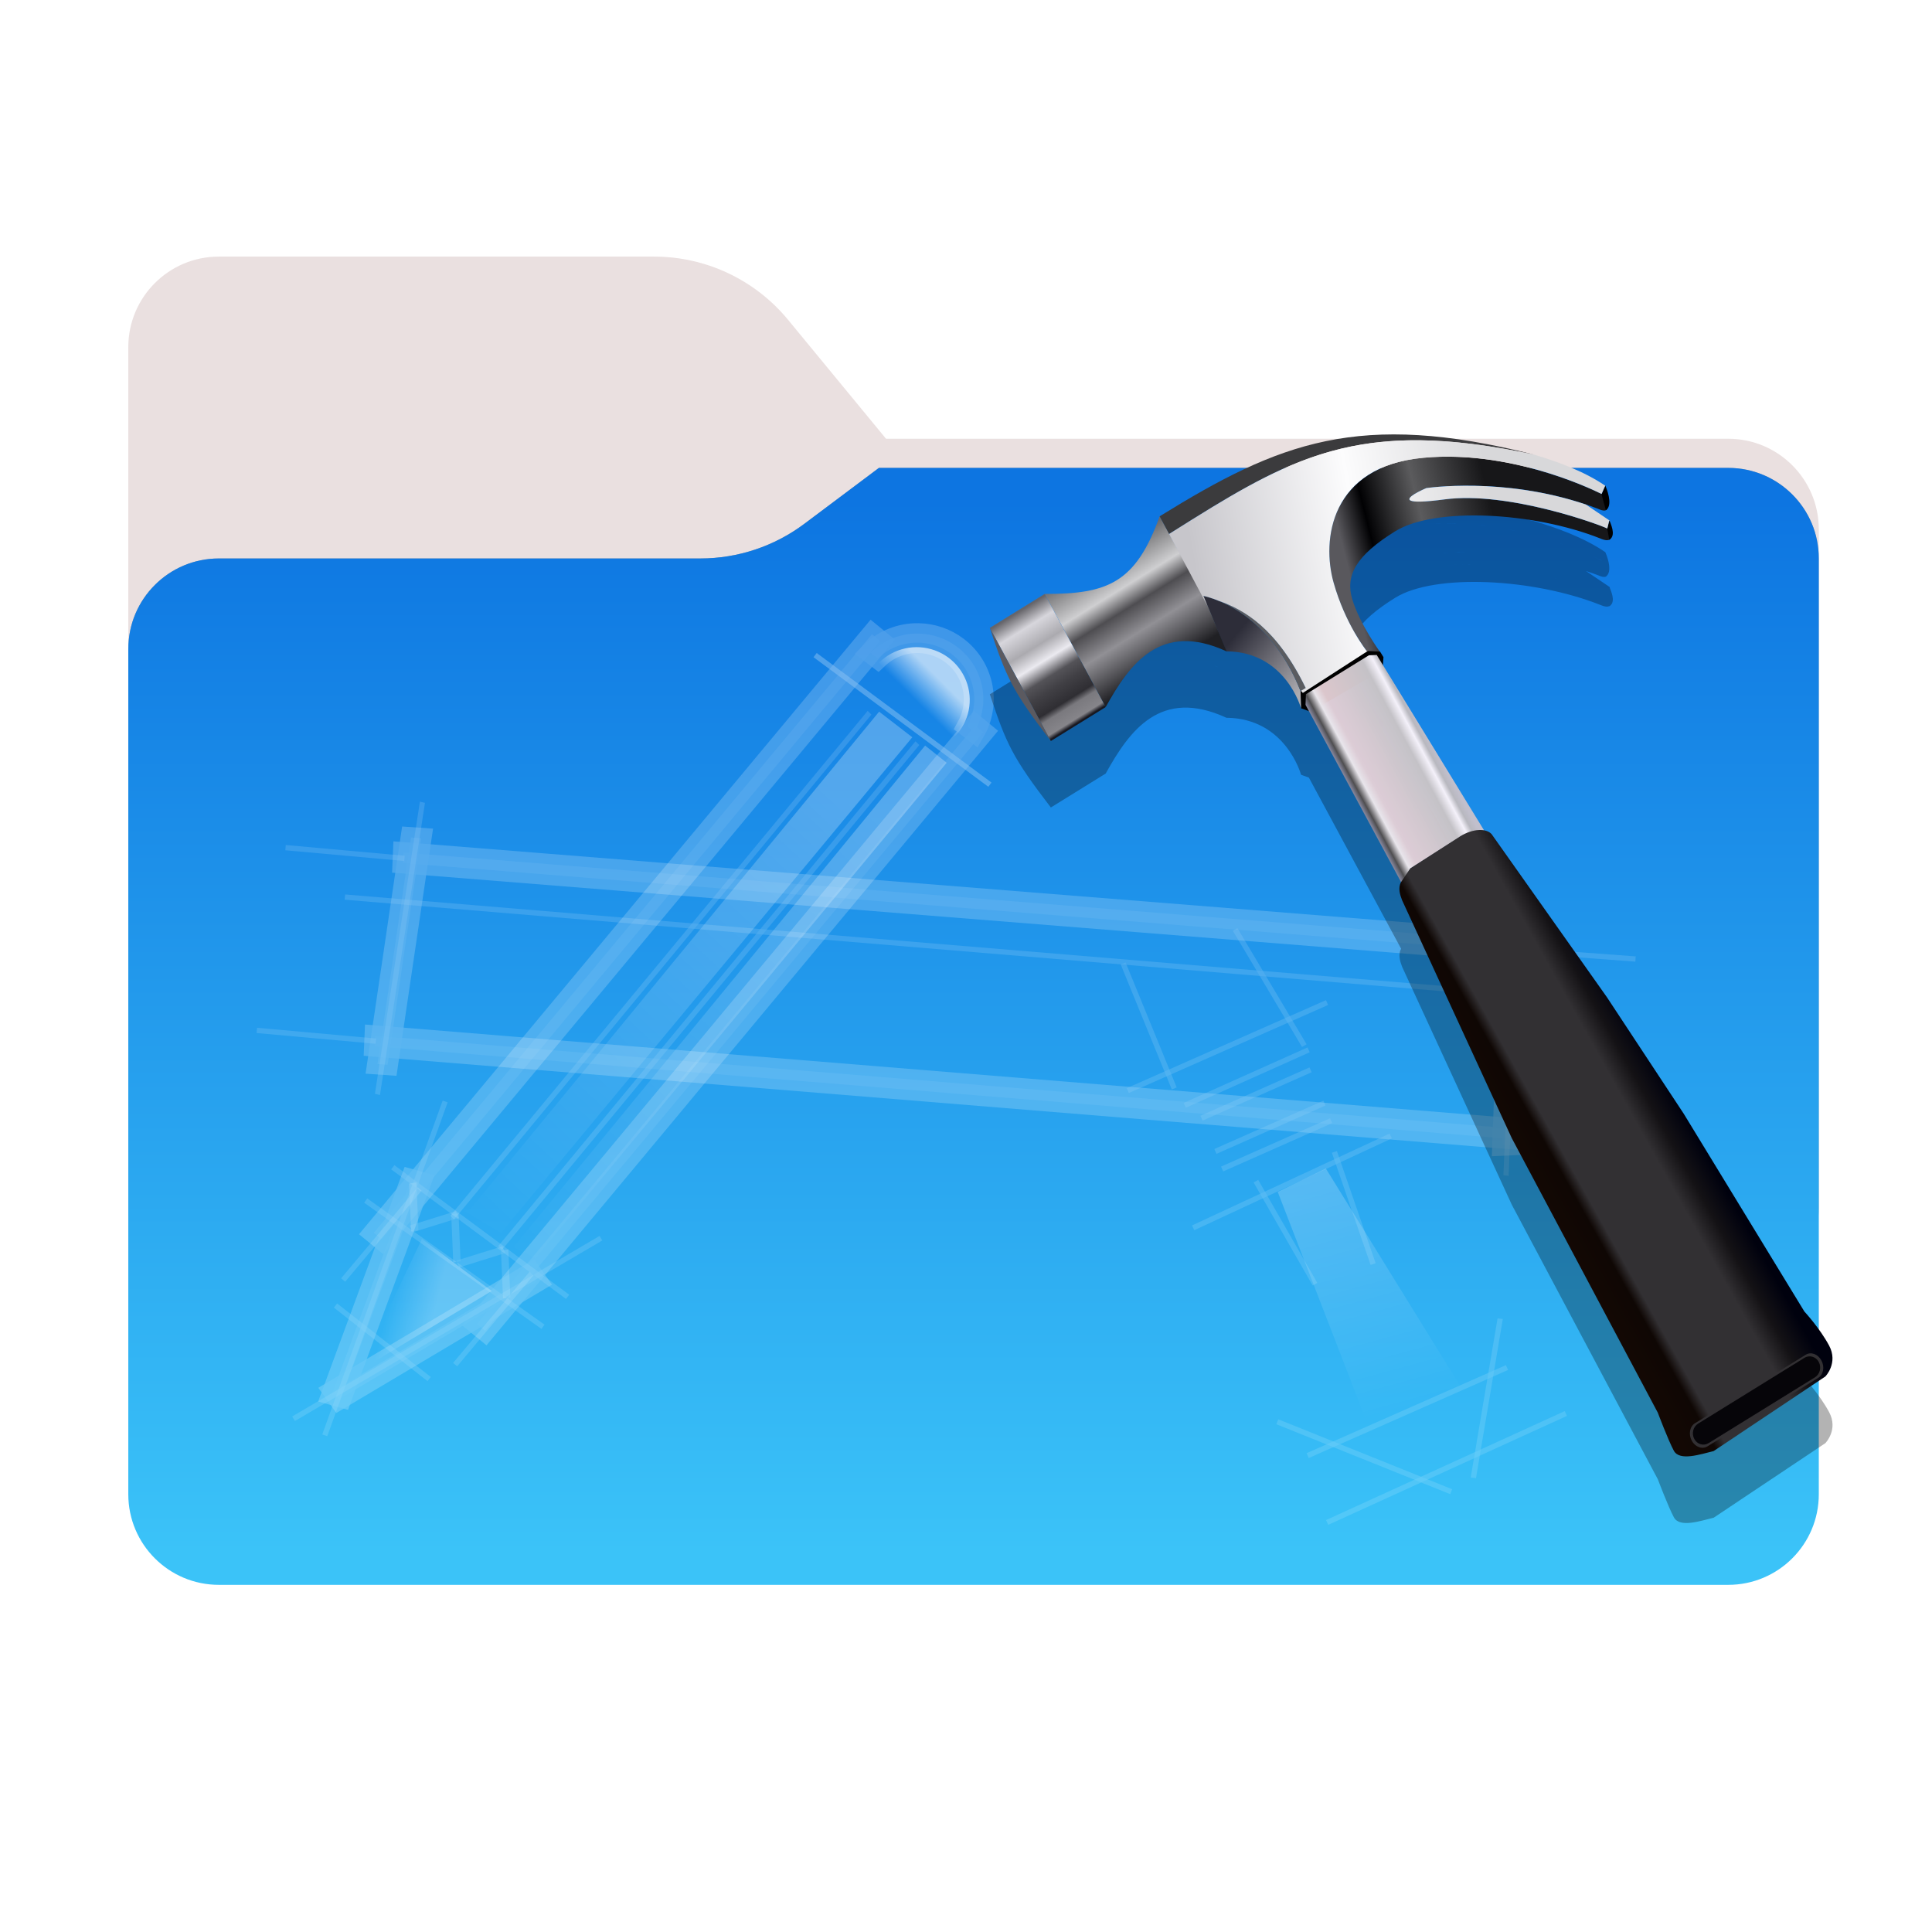 <svg width="256" height="256" viewBox="0 0 256 256" fill="none" xmlns="http://www.w3.org/2000/svg">
<g clip-path="url(#clip0_933_31825)">
<path fill-rule="evenodd" clip-rule="evenodd" d="M104.425 42.378C100.056 37.073 93.544 34 86.671 34H29C22.373 34 17 39.373 17 46V58.137V68.2V160C17 166.627 22.373 172 29 172H229C235.627 172 241 166.627 241 160V70.137C241 63.51 235.627 58.137 229 58.137H117.404L104.425 42.378Z" fill="#EAE0E0"/>
<mask id="mask0_933_31825" style="mask-type:alpha" maskUnits="userSpaceOnUse" x="17" y="34" width="224" height="138">
<path fill-rule="evenodd" clip-rule="evenodd" d="M104.425 42.378C100.056 37.073 93.544 34 86.671 34H29C22.373 34 17 39.373 17 46V58.137V68.2V160C17 166.627 22.373 172 29 172H229C235.627 172 241 166.627 241 160V70.137C241 63.51 235.627 58.137 229 58.137H117.404L104.425 42.378Z" fill="url(#paint0_linear_933_31825)"/>
</mask>
<g mask="url(#mask0_933_31825)">
<g style="mix-blend-mode:multiply" filter="url(#filter0_f_933_31825)">
<path fill-rule="evenodd" clip-rule="evenodd" d="M92.789 74C97.764 74 102.605 72.387 106.586 69.402L116.459 62H229C235.627 62 241 67.373 241 74V108V160C241 166.627 235.627 172 229 172H29C22.373 172 17 166.627 17 160L17 108V86C17 79.373 22.373 74 29 74H87H92.789Z" fill="black" fill-opacity="0.3"/>
</g>
</g>
<g filter="url(#filter1_ii_933_31825)">
<path fill-rule="evenodd" clip-rule="evenodd" d="M92.789 74C97.764 74 102.605 72.387 106.586 69.402L116.459 62H229C235.627 62 241 67.373 241 74V108V198C241 204.627 235.627 210 229 210H29C22.373 210 17 204.627 17 198L17 108V86C17 79.373 22.373 74 29 74H87H92.789Z" fill="url(#paint1_linear_933_31825)"/>
</g>
<g opacity="0.5">
<g opacity="0.5">
<path opacity="0.5" d="M59.315 146.068L43.362 190.306L42.703 190.072L58.656 145.834L59.315 146.068Z" fill="white"/>
<path opacity="0.5" d="M79.803 164.367L39.077 188.288L38.721 187.689L79.447 163.769L79.803 164.367Z" fill="white"/>
<path opacity="0.5" d="M71.742 176.086L48.254 159.364L48.662 158.799L72.15 175.521L71.742 176.086Z" fill="white"/>
<path opacity="0.5" d="M74.999 172.115L51.838 154.948L52.257 154.391L75.418 171.558L74.999 172.115Z" fill="white"/>
<path opacity="0.5" d="M56.647 183.007L44.239 173.263L44.675 172.719L57.083 182.462L56.647 183.007Z" fill="white"/>
</g>
<g opacity="0.5">
<path opacity="0.75" d="M116.622 84.93L50.597 164.244L49.518 163.358L115.542 84.044L116.622 84.93Z" fill="white" stroke="white" stroke-width="2.754"/>
<path opacity="0.75" d="M130.305 97.016L64.28 176.33L63.201 175.444L129.225 96.129L130.305 97.016Z" fill="white" stroke="white" stroke-width="2.754"/>
<path opacity="0.75" d="M55.76 156.649L45.261 185.143L43.968 184.783L54.467 156.289L55.76 156.649Z" fill="white" stroke="white" stroke-width="2.754"/>
<path opacity="0.75" d="M71.155 169.802L44.947 185.396L44.169 184.308L70.378 168.714L71.155 169.802Z" fill="white" stroke="white" stroke-width="2.754"/>
<path opacity="0.75" d="M121.673 83.955C120.502 83.938 119.34 84.154 118.256 84.591C117.171 85.027 116.185 85.676 115.357 86.497L116.326 87.236C117.729 85.899 119.599 85.151 121.544 85.15C123.545 85.15 125.465 85.94 126.88 87.345C128.295 88.75 129.09 90.656 129.09 92.644C129.09 93.906 128.769 95.147 128.157 96.254L129.123 96.99C130.185 95.164 130.542 93.016 130.128 90.948C129.714 88.88 128.557 87.031 126.872 85.748C125.378 84.611 123.555 83.982 121.673 83.955L121.673 83.955Z" fill="white" stroke="white" stroke-width="2.754"/>
</g>
<path opacity="0.5" d="M130.959 104.251L107.798 87.084L108.217 86.526L131.378 103.693L130.959 104.251Z" fill="white"/>
</g>
<path opacity="0.65" d="M116.488 87.798C118.421 85.879 121.299 85.245 123.867 86.173C126.436 87.102 128.23 89.424 128.469 92.128C128.707 94.832 127.346 97.429 124.979 98.786L116.488 87.798Z" fill="url(#paint2_linear_933_31825)"/>
<g opacity="0.5">
<g opacity="0.5">
<path opacity="0.5" d="M60.759 160.772L61.027 167.12L60.059 167.267L59.791 160.919L60.759 160.772Z" fill="white"/>
<path opacity="0.5" d="M66.957 166.035L60.852 167.935L60.458 167.044L66.562 165.145L66.957 166.035Z" fill="white"/>
<path opacity="0.5" d="M60.803 161.377L54.698 163.276L54.303 162.386L60.408 160.486L60.803 161.377Z" fill="white"/>
<path opacity="0.5" d="M67.353 165.561L67.621 171.908L66.653 172.058L66.385 165.71L67.353 165.561Z" fill="white"/>
<path opacity="0.5" d="M55.177 156.681L55.444 163.029L54.476 163.175L54.209 156.827L55.177 156.681Z" fill="white"/>
<path opacity="0.5" d="M45.204 169.383L55.326 157.311L55.862 157.757L45.74 169.829L45.204 169.383Z" fill="white"/>
<path opacity="0.5" d="M60.042 180.593L70.165 168.521L70.701 168.967L60.579 181.039L60.042 180.593Z" fill="white"/>
<path opacity="0.5" d="M201.226 149.736L217 150.91L216.946 151.603L201.172 150.429L201.226 149.736Z" fill="white"/>
<path opacity="0.5" d="M200.967 125.555L216.742 126.728L216.688 127.421L200.914 126.248L200.967 125.555Z" fill="white"/>
<path opacity="0.5" d="M56.31 106.382L50.348 145.092L49.681 144.934L55.642 106.224L56.31 106.382Z" fill="white"/>
<path opacity="0.5" d="M201.406 120.266L199.893 155.809L199.212 155.725L200.725 120.182L201.406 120.266Z" fill="white"/>
</g>
<g opacity="0.5">
<path opacity="0.75" d="M201.04 126.166L53.387 114.358L53.446 112.969L201.099 124.777L201.04 126.166Z" fill="white" stroke="white" stroke-width="2.754"/>
<path opacity="0.75" d="M201.04 150.976L49.621 138.633L49.68 137.244L201.099 149.587L201.04 150.976Z" fill="white" stroke="white" stroke-width="2.754"/>
<path opacity="0.75" d="M55.8 111.069L51.361 141.089L50.02 140.996L54.46 110.977L55.8 111.069Z" fill="white" stroke="white" stroke-width="2.754"/>
<path opacity="0.75" d="M201.44 124.969L200.449 151.705L199.107 151.764L200.098 125.028L201.44 124.969Z" fill="white" stroke="white" stroke-width="2.754"/>
</g>
<g opacity="0.5">
<path opacity="0.5" d="M34.065 136.187L49.819 137.609L49.754 138.301L34 136.879L34.065 136.187Z" fill="white"/>
<path opacity="0.5" d="M37.871 111.971L53.624 113.393L53.559 114.085L37.805 112.663L37.871 111.971Z" fill="white"/>
<path opacity="0.5" d="M45.734 118.521L207.844 132.033L207.779 132.726L45.669 119.213L45.734 118.521Z" fill="white"/>
<path opacity="0.5" d="M115.463 94.688L60.165 161.591L59.67 161.099L114.97 94.196L115.463 94.688Z" fill="white"/>
<path opacity="0.5" d="M121.805 98.719L66.508 165.622L66.012 165.13L121.31 98.228L121.805 98.719Z" fill="white"/>
<path opacity="0.5" d="M184.424 150.839L158.249 163.006L157.952 162.376L184.127 150.209L184.424 150.839Z" fill="white"/>
<path opacity="0.5" d="M175.982 133.162L149.577 144.828L149.292 144.193L175.697 132.526L175.982 133.162Z" fill="white"/>
<path opacity="0.5" d="M176.525 148.812L162.08 155.216L161.796 154.58L176.241 148.176L176.525 148.812Z" fill="white"/>
<path opacity="0.5" d="M175.637 146.484L161.192 152.889L160.909 152.252L175.353 145.849L175.637 146.484Z" fill="white"/>
<path opacity="0.5" d="M173.797 142.076L159.353 148.48L159.069 147.844L173.514 141.44L173.797 142.076Z" fill="white"/>
<path opacity="0.5" d="M173.54 139.429L157.13 146.777L156.846 146.142L173.256 138.793L173.54 139.429Z" fill="white"/>
<path opacity="0.5" d="M207.63 187.612L176.002 202.046L175.705 201.417L207.333 186.982L207.63 187.612Z" fill="white"/>
<path opacity="0.5" d="M199.824 181.523L173.418 193.19L173.134 192.554L199.539 180.888L199.824 181.523Z" fill="white"/>
<path opacity="0.5" d="M192.159 197.978L169.125 188.716L169.385 188.07L192.419 197.333L192.159 197.978Z" fill="white"/>
<path opacity="0.5" d="M194.879 195.78L198.435 174.688L199.13 174.773L195.575 195.864L194.879 195.78Z" fill="white"/>
<path opacity="0.5" d="M173.938 170.335L166.11 156.683L166.719 156.341L174.547 169.992L173.938 170.335Z" fill="white"/>
<path opacity="0.5" d="M181.616 167.61L176.484 152.75L177.148 152.525L182.279 167.385L181.616 167.61Z" fill="white"/>
<path opacity="0.5" d="M172.524 138.721L163.36 123.334L163.965 122.984L173.129 138.371L172.524 138.721Z" fill="white"/>
<path opacity="0.5" d="M155.268 144.351L148.497 127.787L149.148 127.53L155.918 144.094L155.268 144.351Z" fill="white"/>
</g>
</g>
<g opacity="0.5">
<path opacity="0.5" fill-rule="evenodd" clip-rule="evenodd" d="M62.282 160.256L116.488 94.297L120.883 97.692L66.382 163.358L61.498 160.448L62.282 160.256Z" fill="url(#paint3_linear_933_31825)"/>
<path opacity="0.5" fill-rule="evenodd" clip-rule="evenodd" d="M68.045 165.244L122.582 98.791L125.439 101.07L70.938 166.736L68.045 165.244Z" fill="url(#paint4_linear_933_31825)"/>
<path opacity="0.5" fill-rule="evenodd" clip-rule="evenodd" d="M55.905 164.168L65.157 171.062L47.629 181.594L55.905 164.168Z" fill="url(#paint5_linear_933_31825)"/>
<path opacity="0.5" fill-rule="evenodd" clip-rule="evenodd" d="M181.356 189.07L169.306 157.93L175.681 154.833L193.718 184.037L181.356 189.07Z" fill="url(#paint6_linear_933_31825)"/>
</g>
<g opacity="0.3" filter="url(#filter2_f_933_31825)">
<path fill-rule="evenodd" clip-rule="evenodd" d="M184.672 66.374C172.929 66.381 164.522 70.505 153.656 77.227C150.485 86.073 146.735 87.524 138.427 87.504L131.16 91.999C133.328 98.534 134.138 100.348 139.242 106.996L146.509 102.5C149.632 96.875 153.739 91.048 162.54 95.124L162.534 95.109C170.353 95.196 172.379 102.601 172.391 102.646V102.655H172.394C172.394 102.655 172.396 102.658 172.396 102.658C172.405 102.661 173.102 102.915 173.436 103.039L185.655 125.715L185.645 125.733C185.228 126.506 185.514 127.395 185.794 128.121L200.328 159.645L219.678 196.025C219.678 196.025 221.038 199.642 221.801 201.056C222.563 202.471 225.312 201.529 227.071 201.104L241.874 191.22C241.874 191.22 243.62 189.438 242.366 187.111C241.112 184.784 239.095 182.609 239.095 182.609L223.123 156.42L212.935 140.969L197.645 119.344C197.401 119.083 197.036 118.924 196.608 118.854L196.65 118.839L183.244 96.934L183.316 95.881L182.857 95.139L182.822 95.133C182.787 95.085 180.159 91.433 179.198 88.246C178.231 85.038 179.691 82.413 184.893 79.195C190.096 75.977 203.127 76.617 212.056 80.157C212.616 80.4 213.005 80.436 213.232 80.312L213.237 80.343C213.967 79.892 213.74 78.922 213.296 77.866L213.309 77.798L213.256 77.763C213.253 77.756 213.251 77.748 213.248 77.74L213.245 77.752L210.15 75.662C210.667 75.836 211.183 76.008 211.703 76.206C212.249 76.458 212.582 76.5 212.778 76.403L212.783 76.418C212.794 76.411 212.799 76.399 212.81 76.392C212.842 76.372 212.866 76.344 212.89 76.315C213.506 75.747 213.221 74.343 212.721 73.18L212.724 73.174L212.719 73.171C212.716 73.163 212.714 73.155 212.711 73.148L212.705 73.162C209.795 71.165 206.001 69.852 203.298 69.056C196.036 67.215 190.01 66.37 184.673 66.373L184.672 66.374ZM188.103 67.15C188.336 67.153 188.589 67.173 188.825 67.179C188.399 67.168 187.976 67.161 187.561 67.161C187.745 67.161 187.917 67.148 188.103 67.15L188.103 67.15ZM185.693 67.204C185.325 67.219 184.952 67.227 184.592 67.25C184.952 67.227 185.325 67.219 185.693 67.204ZM190.771 67.262C191.211 67.287 191.655 67.314 192.107 67.35C191.655 67.314 191.211 67.287 190.771 67.262ZM182.555 67.436C182.303 67.465 182.042 67.484 181.793 67.517C182.042 67.484 182.303 67.465 182.555 67.436ZM194.173 67.554C194.649 67.607 195.121 67.656 195.611 67.72C195.121 67.656 194.649 67.607 194.173 67.554ZM197.917 68.064C198.399 68.14 198.868 68.206 199.363 68.293C198.867 68.205 198.4 68.14 197.917 68.064ZM176.507 68.576C176.242 68.649 175.982 68.736 175.719 68.814C175.982 68.736 176.242 68.649 176.507 68.576ZM192.771 69.332C192.875 69.335 192.977 69.345 193.081 69.349C192.464 69.328 191.841 69.325 191.215 69.335C191.736 69.326 192.257 69.318 192.771 69.332L192.771 69.332ZM190.707 69.335C190.767 69.334 190.825 69.336 190.884 69.335C190.132 69.354 189.375 69.394 188.615 69.464C186.288 69.679 184.361 70.199 182.775 70.939C181.935 71.33 181.217 71.799 180.559 72.302C181.217 71.799 181.934 71.331 182.775 70.939C184.361 70.199 186.288 69.679 188.615 69.464C189.316 69.399 190.014 69.356 190.707 69.335H190.707ZM173.964 69.367C173.673 69.467 173.386 69.578 173.098 69.684C173.386 69.578 173.674 69.466 173.964 69.367ZM193.61 69.375C194.167 69.402 194.719 69.438 195.264 69.487C194.719 69.438 194.166 69.403 193.61 69.375ZM195.804 69.541C196.339 69.597 196.867 69.66 197.389 69.733C196.868 69.659 196.338 69.597 195.804 69.541ZM197.838 69.799C198.454 69.892 199.058 69.995 199.65 70.108C199.059 69.995 198.451 69.892 197.838 69.799V69.799ZM199.709 70.12C200.189 70.213 200.644 70.317 201.106 70.421C200.646 70.317 200.186 70.213 199.709 70.12ZM171.544 70.286C171.214 70.422 170.883 70.563 170.553 70.707C170.882 70.563 171.214 70.422 171.544 70.286ZM202.35 70.73C203.255 70.958 204.113 71.188 204.926 71.437C204.118 71.19 203.247 70.956 202.35 70.73ZM169.083 71.374C168.761 71.526 168.44 71.676 168.118 71.835C168.439 71.677 168.762 71.525 169.083 71.374ZM205.741 71.692C206.562 71.958 207.31 72.216 208.004 72.477C207.315 72.22 206.551 71.954 205.741 71.692ZM166.487 72.668C166.237 72.8 165.987 72.928 165.736 73.064C165.987 72.928 166.237 72.8 166.487 72.668ZM208.576 72.688C209.278 72.961 209.881 73.206 210.409 73.436C209.883 73.209 209.264 72.954 208.576 72.688ZM193.125 73.178C193.568 73.166 194.117 73.183 194.617 73.184C193.999 73.183 193.369 73.177 192.839 73.193C192.946 73.19 193.015 73.181 193.125 73.178H193.125ZM179.535 73.187C179.351 73.368 179.151 73.541 178.985 73.731C179.151 73.541 179.351 73.368 179.535 73.187ZM195.586 73.187C196.218 73.2 196.909 73.245 197.607 73.287C196.915 73.245 196.214 73.201 195.586 73.187ZM192.256 73.221C191.733 73.244 191.207 73.268 190.802 73.298C191.223 73.265 191.702 73.246 192.256 73.221ZM198.847 73.364C199.915 73.454 201.022 73.577 202.193 73.754C202.808 73.846 203.432 73.953 204.069 74.074C203.433 73.953 202.807 73.847 202.193 73.754C201.025 73.577 199.913 73.455 198.847 73.364ZM210.713 73.565C211.377 73.858 211.927 74.115 212.221 74.26L212.215 74.272C212.001 74.162 211.632 73.97 210.713 73.565V73.565ZM164.774 73.602C163.501 74.31 162.213 75.057 160.882 75.861C162.212 75.057 163.502 74.31 164.774 73.602ZM188.359 73.782C188.071 73.921 187.737 74.085 187.443 74.266C187.774 74.062 188.051 73.927 188.359 73.782ZM204.144 74.089C204.773 74.209 205.408 74.347 206.055 74.498C205.409 74.347 204.772 74.21 204.144 74.089ZM206.097 74.507C206.751 74.661 207.409 74.834 208.075 75.022C207.41 74.834 206.749 74.661 206.097 74.507ZM186.974 74.619C186.936 74.654 186.895 74.69 186.867 74.725C186.896 74.69 186.936 74.655 186.974 74.619ZM186.817 74.799C186.787 74.848 186.776 74.892 186.776 74.936C186.776 74.893 186.787 74.848 186.817 74.799ZM194.711 74.805C194.758 74.805 194.806 74.809 194.853 74.811C194.359 74.8 193.875 74.811 193.394 74.828C193.829 74.812 194.266 74.799 194.711 74.805L194.711 74.805ZM194.939 74.814C195.499 74.825 196.066 74.851 196.636 74.894C196.065 74.851 195.499 74.826 194.939 74.814ZM193.03 74.834C193.046 74.833 193.063 74.835 193.079 74.834C192.512 74.862 191.955 74.908 191.416 74.98C191.941 74.91 192.48 74.862 193.03 74.834H193.03ZM196.874 74.917C197.368 74.957 197.861 75.007 198.357 75.066C197.861 75.006 197.367 74.957 196.874 74.917ZM186.779 74.997C186.802 75.055 186.849 75.109 186.95 75.151C187.046 75.192 187.201 75.219 187.38 75.24C187.201 75.219 187.046 75.192 186.95 75.151C186.848 75.109 186.801 75.056 186.779 74.997ZM208.12 75.034C208.78 75.222 209.441 75.425 210.109 75.65C209.442 75.426 208.779 75.221 208.12 75.034ZM199.311 75.212C200.234 75.342 201.146 75.479 202.043 75.655C201.149 75.48 200.229 75.342 199.311 75.212ZM189.065 75.223C188.918 75.234 188.767 75.246 188.637 75.252C188.766 75.246 188.919 75.234 189.065 75.223ZM202.649 75.787C203.625 75.99 204.569 76.202 205.469 76.432C204.573 76.204 203.618 75.989 202.649 75.787ZM205.931 76.555C206.827 76.79 207.668 77.02 208.438 77.254C207.671 77.023 206.817 76.787 205.931 76.555ZM209.024 77.437C209.663 77.637 210.25 77.824 210.756 77.998C210.25 77.825 209.653 77.633 209.024 77.437ZM211.699 78.336C211.87 78.399 212.054 78.463 212.194 78.516C212.053 78.463 211.869 78.398 211.699 78.336ZM212.926 78.817C212.935 78.822 212.971 78.836 212.979 78.84V78.843C212.967 78.837 212.941 78.824 212.926 78.817V78.817ZM160.839 88.169C160.894 88.189 160.959 88.219 161.016 88.241C161.147 88.29 161.283 88.342 161.427 88.401C161.33 88.367 161.229 88.327 161.133 88.295C161.044 88.261 160.923 88.199 160.839 88.169H160.839ZM162.646 88.874C162.809 88.943 162.979 89.028 163.146 89.106C162.98 89.028 162.809 88.943 162.646 88.874ZM164.319 89.707C164.744 89.948 165.177 90.212 165.615 90.52C165.176 90.21 164.745 89.95 164.319 89.707ZM166.93 91.551C167.002 91.613 167.072 91.679 167.144 91.743C167.073 91.679 167.002 91.613 166.93 91.551ZM169.892 94.769C169.973 94.877 170.051 94.982 170.132 95.093C170.051 94.982 169.973 94.877 169.892 94.769ZM171.431 97.055C171.519 97.2 171.605 97.354 171.693 97.504C171.605 97.354 171.519 97.2 171.431 97.055Z" fill="black"/>
</g>
<path fill-rule="evenodd" clip-rule="evenodd" d="M173.656 94.311C173.546 94.265 172.391 93.847 172.391 93.847L172.313 91.584L181.172 86.093L182.857 86.332L183.316 87.074L183.201 88.747L173.656 94.311Z" fill="black"/>
<path d="M172.99 93.398L173.044 91.987L181.382 86.83L182.424 86.784L196.65 110.03L193.735 110.733L186.952 115.042L185.671 116.933L172.99 93.398Z" fill="url(#paint7_linear_933_31825)"/>
<path fill-rule="evenodd" clip-rule="evenodd" d="M219.672 187.195L200.321 150.815L185.787 119.292C185.507 118.566 185.219 117.676 185.636 116.902L186.862 115.071L193.517 110.797C195.147 109.788 196.905 109.73 197.637 110.514L212.928 132.141L223.114 147.591L239.088 173.78C239.088 173.78 241.106 175.955 242.36 178.282C243.614 180.609 241.868 182.392 241.868 182.392L227.062 192.276C225.303 192.7 222.554 193.643 221.792 192.228C221.03 190.814 219.672 187.195 219.672 187.195L219.672 187.195Z" fill="url(#paint8_linear_933_31825)"/>
<path fill-rule="evenodd" clip-rule="evenodd" d="M172.395 93.856C172.395 93.856 170.372 86.368 162.501 86.303L159.444 78.966C159.444 78.966 167.92 80.403 172.329 91.582L172.395 93.856Z" fill="url(#paint9_linear_933_31825)"/>
<path fill-rule="evenodd" clip-rule="evenodd" d="M173.018 91.159C168.312 81.463 162.862 79.95 159.447 78.963C159.447 78.963 167.923 80.401 172.332 91.579L173.018 91.159Z" fill="#5B5C60"/>
<path fill-rule="evenodd" clip-rule="evenodd" d="M182.828 86.345C182.828 86.345 180.159 82.649 179.192 79.441C178.224 76.233 179.685 73.607 184.887 70.389C190.089 67.171 203.122 67.81 212.05 71.35C213.37 71.923 213.805 71.409 213.163 70.118C213.104 69.931 200.16 65.011 191.412 66.173C182.598 67.343 188.998 64.675 188.998 64.675C188.998 64.675 200.094 62.977 211.697 67.4C213.32 68.15 213.162 67.15 212.617 65.653C212.617 65.653 201.016 59.508 188.609 60.657C176.202 61.807 175.143 71.615 176.702 77.176C178.261 82.737 181.083 86.248 181.083 86.248L182.828 86.345Z" fill="url(#paint10_linear_933_31825)"/>
<path fill-rule="evenodd" clip-rule="evenodd" d="M212.206 65.485L212.783 67.611C213.558 67.116 213.248 65.578 212.71 64.34L212.206 65.485Z" fill="black"/>
<path fill-rule="evenodd" clip-rule="evenodd" d="M212.972 70.04L213.233 71.536C213.992 71.067 213.724 70.04 213.244 68.934L212.972 70.04Z" fill="black"/>
<path d="M153.656 68.417C150.486 77.266 146.738 78.718 138.429 78.697L146.51 93.693C149.633 88.068 153.739 82.239 162.54 86.315L159.531 79.096L153.656 68.417Z" fill="url(#paint11_linear_933_31825)"/>
<path d="M131.158 83.194L138.425 78.699L146.506 93.695L139.239 98.19L131.158 83.194Z" fill="url(#paint12_linear_933_31825)"/>
<path fill-rule="evenodd" clip-rule="evenodd" d="M153.656 68.416C169.462 58.639 180.06 54.356 203.297 60.246C179.824 55.22 171.042 60.587 154.918 70.753L153.656 68.416Z" fill="#3B3B3D"/>
<path d="M160.657 67.18C158.828 68.29 156.928 69.486 154.912 70.757L159.977 80.253L159.439 78.961C159.439 78.961 159.57 78.983 159.808 79.044C159.811 79.044 159.809 79.044 159.812 79.045C160.05 79.105 160.391 79.203 160.816 79.355C160.823 79.358 160.826 79.359 160.832 79.361C160.887 79.38 160.953 79.409 161.01 79.43C161.142 79.48 161.278 79.532 161.423 79.592C161.433 79.595 161.442 79.599 161.452 79.602C164.783 80.767 169.14 83.184 173.011 91.158L172.385 91.54L172.634 91.815L181.211 86.275L181.203 86.253L181.082 86.246C181.082 86.246 178.26 82.735 176.701 77.174C175.142 71.612 176.201 61.804 188.608 60.655C199.823 59.616 210.289 64.495 212.215 65.451L212.698 64.356C209.787 62.359 205.995 61.045 203.292 60.249C182.752 55.852 173.461 59.411 160.657 67.18L160.657 67.18ZM187.437 65.457C186.336 66.136 185.902 66.903 191.411 66.171C199.81 65.056 211.954 69.506 212.973 70.032L213.239 68.947L210.138 66.852C199.12 63.139 188.998 64.675 188.998 64.675C188.998 64.675 188.098 65.05 187.437 65.457L187.437 65.457ZM167.308 83.63C167.663 83.993 168.018 84.381 168.369 84.799C168.018 84.381 167.663 83.992 167.308 83.63ZM168.369 84.801C168.677 85.167 168.982 85.567 169.282 85.98C168.981 85.566 168.677 85.168 168.369 84.801ZM169.424 86.167C169.718 86.58 170.003 87.027 170.285 87.487C170.003 87.027 169.718 86.58 169.424 86.167ZM170.428 87.709C170.746 88.242 171.057 88.806 171.355 89.405C171.056 88.805 170.747 88.243 170.428 87.709ZM171.375 89.447C171.669 90.04 171.95 90.667 172.217 91.327C171.95 90.666 171.669 90.04 171.375 89.447ZM212.712 64.363C212.713 64.365 212.713 64.368 212.714 64.371L212.717 64.365L212.712 64.363ZM213.25 68.956C213.265 68.991 213.274 69.024 213.289 69.059L213.302 68.99L213.25 68.956Z" fill="url(#paint13_linear_933_31825)"/>
<path d="M131.158 83.194C133.325 89.729 134.135 91.543 139.239 98.19L131.158 83.194Z" fill="#5B5A60"/>
<g filter="url(#filter3_f_933_31825)">
<path d="M239.264 179.51L224.595 188.585C223.901 189.014 223.709 190.048 224.166 190.895C224.622 191.742 225.554 192.081 226.248 191.652L240.917 182.578C241.611 182.149 241.803 181.115 241.346 180.268C240.89 179.42 239.958 179.081 239.264 179.51Z" fill="#323033"/>
</g>
<path d="M239.096 179.922L225.012 188.634C224.346 189.046 224.118 189.958 224.503 190.671C224.887 191.385 225.738 191.629 226.404 191.217L240.488 182.505C241.153 182.094 241.381 181.182 240.997 180.468C240.613 179.755 239.761 179.511 239.096 179.922Z" fill="#060509"/>
</g>
<defs>
<filter id="filter0_f_933_31825" x="-20" y="25" width="298" height="184" filterUnits="userSpaceOnUse" color-interpolation-filters="sRGB">
<feFlood flood-opacity="0" result="BackgroundImageFix"/>
<feBlend mode="normal" in="SourceGraphic" in2="BackgroundImageFix" result="shape"/>
<feGaussianBlur stdDeviation="18.5" result="effect1_foregroundBlur_933_31825"/>
</filter>
<filter id="filter1_ii_933_31825" x="17" y="62" width="224" height="148" filterUnits="userSpaceOnUse" color-interpolation-filters="sRGB">
<feFlood flood-opacity="0" result="BackgroundImageFix"/>
<feBlend mode="normal" in="SourceGraphic" in2="BackgroundImageFix" result="shape"/>
<feColorMatrix in="SourceAlpha" type="matrix" values="0 0 0 0 0 0 0 0 0 0 0 0 0 0 0 0 0 0 127 0" result="hardAlpha"/>
<feOffset dy="4"/>
<feComposite in2="hardAlpha" operator="arithmetic" k2="-1" k3="1"/>
<feColorMatrix type="matrix" values="0 0 0 0 1 0 0 0 0 1 0 0 0 0 1 0 0 0 0.25 0"/>
<feBlend mode="normal" in2="shape" result="effect1_innerShadow_933_31825"/>
<feColorMatrix in="SourceAlpha" type="matrix" values="0 0 0 0 0 0 0 0 0 0 0 0 0 0 0 0 0 0 127 0" result="hardAlpha"/>
<feOffset dy="-4"/>
<feComposite in2="hardAlpha" operator="arithmetic" k2="-1" k3="1"/>
<feColorMatrix type="matrix" values="0 0 0 0 0 0 0 0 0 0 0 0 0 0 0 0 0 0 0.9 0"/>
<feBlend mode="soft-light" in2="effect1_innerShadow_933_31825" result="effect2_innerShadow_933_31825"/>
</filter>
<filter id="filter2_f_933_31825" x="125" y="60.213" width="123.98" height="147.754" filterUnits="userSpaceOnUse" color-interpolation-filters="sRGB">
<feFlood flood-opacity="0" result="BackgroundImageFix"/>
<feBlend mode="normal" in="SourceGraphic" in2="BackgroundImageFix" result="shape"/>
<feGaussianBlur stdDeviation="3.08" result="effect1_foregroundBlur_933_31825"/>
</filter>
<filter id="filter3_f_933_31825" x="223.553" y="178.959" width="18.406" height="13.243" filterUnits="userSpaceOnUse" color-interpolation-filters="sRGB">
<feFlood flood-opacity="0" result="BackgroundImageFix"/>
<feBlend mode="normal" in="SourceGraphic" in2="BackgroundImageFix" result="shape"/>
<feGaussianBlur stdDeviation="0.182" result="effect1_foregroundBlur_933_31825"/>
</filter>
<linearGradient id="paint0_linear_933_31825" x1="17" y1="34" x2="197.768" y2="215.142" gradientUnits="userSpaceOnUse">
<stop stop-color="#05815D"/>
<stop offset="1" stop-color="#0C575F"/>
</linearGradient>
<linearGradient id="paint1_linear_933_31825" x1="131.75" y1="66.325" x2="131.75" y2="205.695" gradientUnits="userSpaceOnUse">
<stop stop-color="#0D75E1"/>
<stop offset="1" stop-color="#3BC3F8"/>
</linearGradient>
<linearGradient id="paint2_linear_933_31825" x1="124.109" y1="89.642" x2="121.148" y2="92.623" gradientUnits="userSpaceOnUse">
<stop stop-color="white"/>
<stop offset="1" stop-color="white" stop-opacity="0"/>
</linearGradient>
<linearGradient id="paint3_linear_933_31825" x1="110.859" y1="104.343" x2="58.76" y2="160.124" gradientUnits="userSpaceOnUse">
<stop stop-color="white"/>
<stop offset="1" stop-color="white" stop-opacity="0"/>
</linearGradient>
<linearGradient id="paint4_linear_933_31825" x1="115.414" y1="107.717" x2="63.315" y2="163.498" gradientUnits="userSpaceOnUse">
<stop stop-color="white"/>
<stop offset="1" stop-color="white" stop-opacity="0"/>
</linearGradient>
<linearGradient id="paint5_linear_933_31825" x1="58.175" y1="171.507" x2="52.326" y2="169.933" gradientUnits="userSpaceOnUse">
<stop stop-color="white"/>
<stop offset="1" stop-color="white" stop-opacity="0"/>
</linearGradient>
<linearGradient id="paint6_linear_933_31825" x1="171.656" y1="149.278" x2="182.122" y2="187.5" gradientUnits="userSpaceOnUse">
<stop stop-color="white"/>
<stop offset="1" stop-color="white" stop-opacity="0"/>
</linearGradient>
<linearGradient id="paint7_linear_933_31825" x1="183.78" y1="113.218" x2="194.53" y2="107.425" gradientUnits="userSpaceOnUse">
<stop stop-color="#828398"/>
<stop offset="0.05" stop-color="#4F4E50"/>
<stop offset="0.14" stop-color="#E8E5EB"/>
<stop offset="0.232" stop-color="#E9D3D9" stop-opacity="0.941"/>
<stop offset="0.762" stop-color="#C4C2C7"/>
<stop offset="0.87" stop-color="#F4F1FA"/>
<stop offset="0.934" stop-color="#B8B8BF"/>
<stop offset="1" stop-color="#C1BFCC"/>
</linearGradient>
<linearGradient id="paint8_linear_933_31825" x1="209.846" y1="168.192" x2="228.728" y2="157.661" gradientUnits="userSpaceOnUse">
<stop stop-color="#130804"/>
<stop offset="0.17" stop-color="#0F0704"/>
<stop offset="0.238" stop-color="#323033"/>
<stop offset="0.718" stop-color="#323033"/>
<stop offset="0.848" stop-color="#141215"/>
<stop offset="1" stop-color="#00010E"/>
</linearGradient>
<linearGradient id="paint9_linear_933_31825" x1="164.012" y1="83.755" x2="172.831" y2="91.06" gradientUnits="userSpaceOnUse">
<stop stop-color="#2D2D39"/>
<stop offset="1" stop-color="#ACABB0"/>
</linearGradient>
<linearGradient id="paint10_linear_933_31825" x1="177.959" y1="72.59" x2="197.726" y2="67.647" gradientUnits="userSpaceOnUse">
<stop stop-color="#59585D"/>
<stop offset="0.193" stop-color="#010103"/>
<stop offset="0.543" stop-color="#5B5B5D"/>
<stop offset="1" stop-color="#171719"/>
</linearGradient>
<linearGradient id="paint11_linear_933_31825" x1="153.764" y1="88.732" x2="144.801" y2="74.241" gradientUnits="userSpaceOnUse">
<stop stop-color="#202024"/>
<stop offset="0.337" stop-color="#919095"/>
<stop offset="0.539" stop-color="#4E4D51"/>
<stop offset="0.695" stop-color="#CFCFD1"/>
<stop offset="1" stop-color="#69696B"/>
</linearGradient>
<linearGradient id="paint12_linear_933_31825" x1="143.52" y1="95.326" x2="134.773" y2="81.185" gradientUnits="userSpaceOnUse">
<stop stop-color="#181820"/>
<stop offset="0.035" stop-color="#86858A"/>
<stop offset="0.141" stop-color="#7A797E"/>
<stop offset="0.196" stop-color="#2F2E33"/>
<stop offset="0.333" stop-color="#414045"/>
<stop offset="0.431" stop-color="#545358"/>
<stop offset="0.561" stop-color="#EBEAF0"/>
<stop offset="0.692" stop-color="#ABAAAF"/>
<stop offset="0.86" stop-color="#D7D6DC"/>
<stop offset="1" stop-color="#66656A"/>
</linearGradient>
<linearGradient id="paint13_linear_933_31825" x1="157.713" y1="72.064" x2="197.475" y2="64.914" gradientUnits="userSpaceOnUse">
<stop stop-color="#C7C6CB"/>
<stop offset="0.543" stop-color="#FCFCFD"/>
<stop offset="1" stop-color="#D8D8DA"/>
</linearGradient>
<clipPath id="clip0_933_31825">
<rect width="256" height="256" fill="white"/>
</clipPath>
</defs>
</svg>
